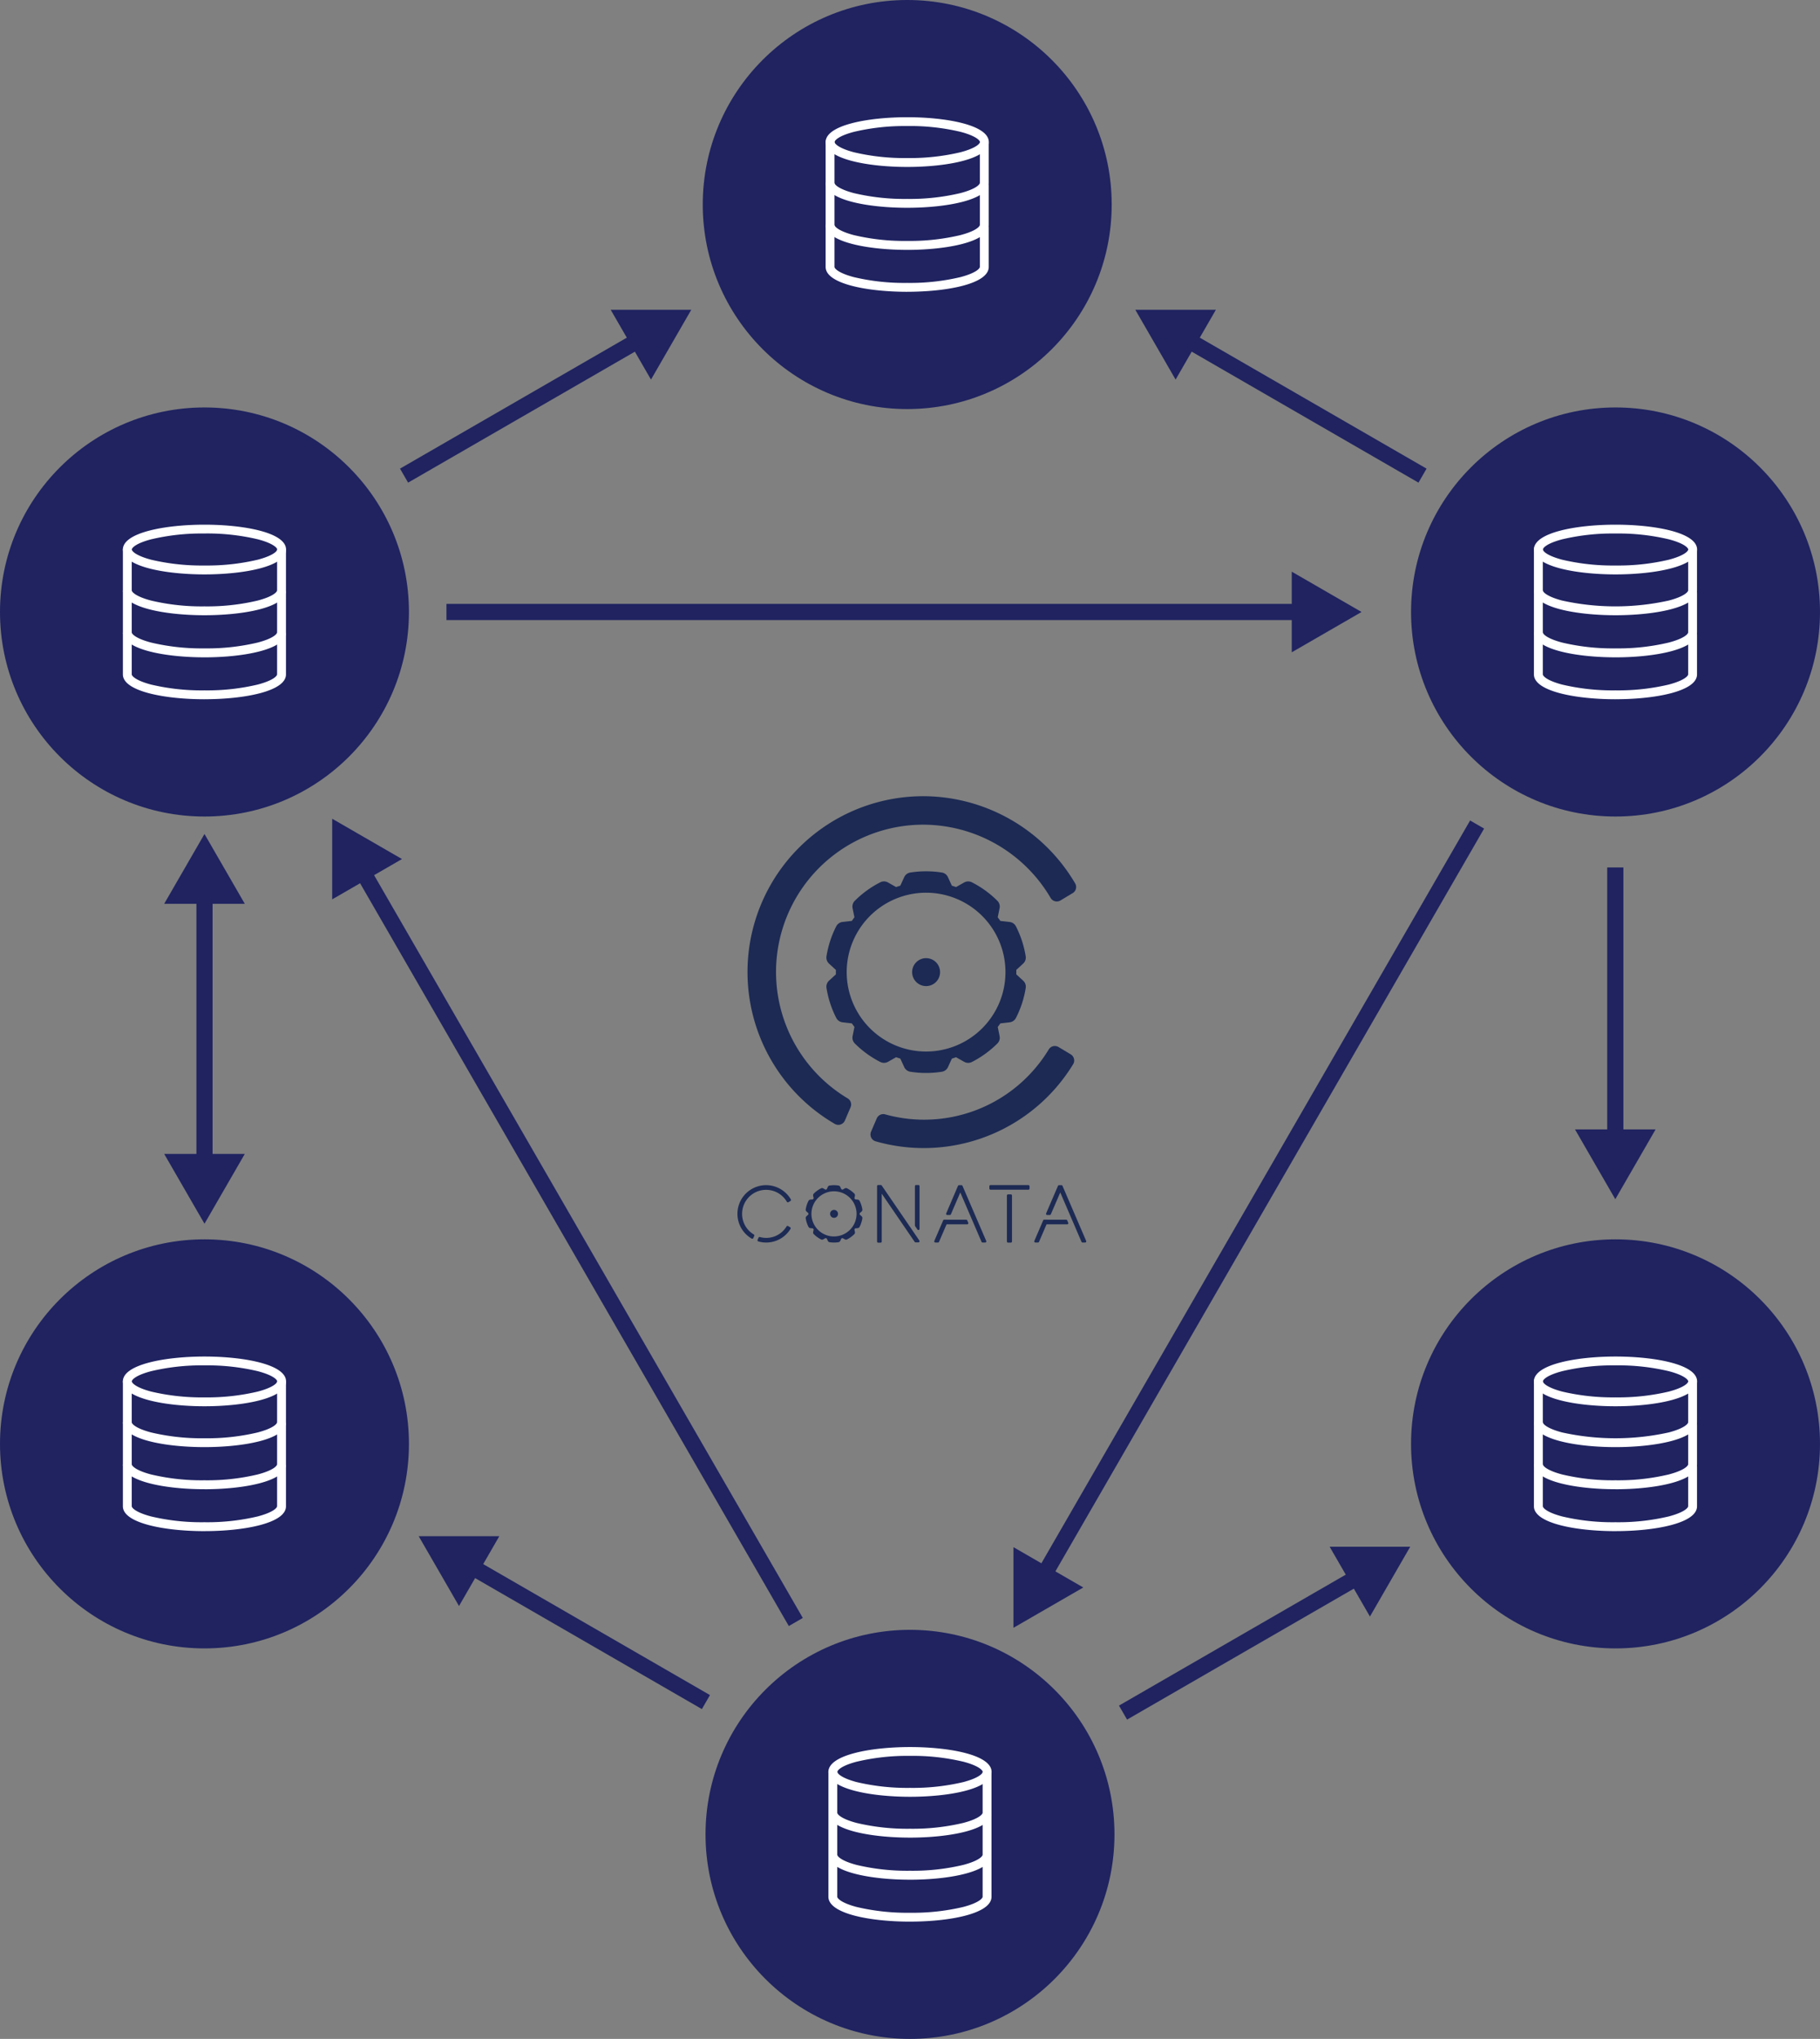 <svg xmlns="http://www.w3.org/2000/svg" width="314.828" height="352.589" viewBox="0 0 314.828 352.589">
  <rect x="0" y="0" width="314.828" height="352.589" fill="#808080" stroke="none"/>
  <g id="グループ_11564" data-name="グループ 11564" transform="translate(-939.436 -3206)">
    <path id="パス_11084" data-name="パス 11084" d="M12.549,83.011V223.936L134.593,294.4l122.044-70.462V83.011L134.593,12.549Z" transform="translate(962.258 3228.821)" fill="none"/>
    <g id="グループ_10547" data-name="グループ 10547" transform="translate(-6 -0.182)">
      <rect id="長方形_3445" data-name="長方形 3445" width="47.338" height="2.797" transform="translate(1014.631 3287.223) rotate(-29.997)" fill="#202360"/>
      <g id="グループ_9268" data-name="グループ 9268" transform="translate(1051.074 3259.749)">
        <path id="パス_11085" data-name="パス 11085" d="M39.609,19.07H53.55L46.58,31.145Z" transform="translate(-39.609 -19.07)" fill="#202360"/>
      </g>
    </g>
    <g id="グループ_10910" data-name="グループ 10910" transform="translate(-3 2)">
      <rect id="長方形_3446" data-name="長方形 3446" width="47.338" height="2.797" transform="translate(1136 3498.951) rotate(-29.997)" fill="#202360"/>
      <g id="グループ_9271" data-name="グループ 9271" transform="translate(1172.441 3471.476)">
        <path id="パス_11087" data-name="パス 11087" d="M82.671,94.191H96.611l-6.969,12.074Z" transform="translate(-82.671 -94.191)" fill="#202360"/>
      </g>
    </g>
    <rect id="長方形_3447" data-name="長方形 3447" width="2.797" height="47.338" transform="translate(973.412 3360.255)" fill="#202360"/>
    <g id="グループ_9274" data-name="グループ 9274" transform="translate(967.838 3350.222)">
      <path id="パス_11089" data-name="パス 11089" d="M10.077,63.243,17.048,51.17l6.972,12.073Z" transform="translate(-10.077 -51.17)" fill="#202360"/>
    </g>
    <g id="グループ_9275" data-name="グループ 9275" transform="translate(967.838 3405.553)">
      <path id="パス_11090" data-name="パス 11090" d="M10.077,70.8l6.971,12.073L24.019,70.8Z" transform="translate(-10.077 -70.802)" fill="#202360"/>
    </g>
    <g id="グループ_10908" data-name="グループ 10908" transform="translate(0 -5)">
      <rect id="長方形_3448" data-name="長方形 3448" width="2.797" height="47.338" transform="translate(1217.457 3361.01)" fill="#202360"/>
      <g id="グループ_9278" data-name="グループ 9278" transform="translate(1211.883 3406.309)">
        <path id="パス_11092" data-name="パス 11092" d="M96.664,71.07l6.971,12.073,6.972-12.073Z" transform="translate(-96.664 -71.07)" fill="#202360"/>
      </g>
    </g>
    <g id="グループ_10913" data-name="グループ 10913" transform="translate(1768.383 -82.337) rotate(30)">
      <rect id="長方形_3448-2" data-name="長方形 3448" width="2.797" height="149.36" transform="translate(1217.457 3257.985)" fill="#202360"/>
      <g id="グループ_9278-2" data-name="グループ 9278" transform="translate(1211.883 3406.309)">
        <path id="パス_11092-2" data-name="パス 11092" d="M96.664,71.07l6.971,12.073,6.972-12.073Z" transform="translate(-96.664 -71.07)" fill="#202360"/>
      </g>
    </g>
    <g id="グループ_10914" data-name="グループ 10914" transform="translate(3761.65 5698.565) rotate(150)">
      <rect id="長方形_3448-3" data-name="長方形 3448" width="2.797" height="149.36" transform="translate(1217.457 3257.985)" fill="#202360"/>
      <g id="グループ_9278-3" data-name="グループ 9278" transform="translate(1211.883 3406.309)">
        <path id="パス_11092-3" data-name="パス 11092" d="M96.664,71.07l6.971,12.073,6.972-12.073Z" transform="translate(-96.664 -71.07)" fill="#202360"/>
      </g>
    </g>
    <g id="グループ_10912" data-name="グループ 10912" transform="translate(-2243.422 4530.686) rotate(-90)">
      <rect id="長方形_3448-4" data-name="長方形 3448" width="2.797" height="148.576" transform="translate(1217.457 3260.088)" fill="#202360"/>
      <g id="グループ_9278-4" data-name="グループ 9278" transform="translate(1211.883 3406.309)">
        <path id="パス_11092-4" data-name="パス 11092" d="M96.664,71.07l6.971,12.073,6.972-12.073Z" transform="translate(-96.664 -71.07)" fill="#202360"/>
      </g>
    </g>
    <g id="グループ_10911" data-name="グループ 10911" transform="translate(5)">
      <rect id="長方形_3449" data-name="長方形 3449" width="2.797" height="47.338" transform="translate(1014.855 3477.884) rotate(-59.997)" fill="#202360"/>
      <g id="グループ_9280" data-name="グループ 9280" transform="translate(1006.865 3471.657)">
        <path id="パス_11093" data-name="パス 11093" d="M30.894,106.33l-6.97-12.073H37.865Z" transform="translate(-23.924 -94.255)" fill="#202360"/>
      </g>
    </g>
    <g id="グループ_10907" data-name="グループ 10907" transform="translate(7)">
      <rect id="長方形_3450" data-name="長方形 3450" width="2.797" height="47.338" transform="translate(1136.814 3265.793) rotate(-59.997)" fill="#202360"/>
      <g id="グループ_9283" data-name="グループ 9283" transform="translate(1128.824 3259.567)">
        <path id="パス_11095" data-name="パス 11095" d="M74.164,31.08l-6.97-12.073H81.136Z" transform="translate(-67.195 -19.006)" fill="#202360"/>
      </g>
    </g>
    <g id="グループ_9288" data-name="グループ 9288" transform="translate(939.436 3276.462)">
      <ellipse id="楕円形_1227" data-name="楕円形 1227" cx="35.37" cy="35.37" rx="35.37" ry="35.37" fill="#202360"/>
      <g id="グループ_9287" data-name="グループ 9287" transform="translate(21.257 20.259)">
        <path id="パス_11097" data-name="パス 11097" d="M21.654,40.8c-6.8,0-14.112-1.359-14.112-4.3s7.314-4.3,14.112-4.3,14.115,1.347,14.115,4.3S28.455,40.8,21.654,40.8Zm0-7.072a37.8,37.8,0,0,0-9.242,1.009c-2.737.724-3.323,1.511-3.323,1.759s.606,1.029,3.323,1.759a37.936,37.936,0,0,0,9.242,1.006A37.936,37.936,0,0,0,30.9,38.251c2.737-.73,3.34-1.511,3.34-1.759s-.606-1.034-3.34-1.759a37.8,37.8,0,0,0-9.242-1.009Z" transform="translate(-7.542 -32.188)" fill="#fff"/>
        <path id="パス_11098" data-name="パス 11098" d="M21.654,45.579c-6.8,0-14.112-1.342-14.112-4.3V34.21a.767.767,0,0,1,1.533,0v7.069c0,.242.6,1.032,3.323,1.756a37.773,37.773,0,0,0,9.242,1.012,37.773,37.773,0,0,0,9.242-1.012c2.737-.724,3.337-1.511,3.337-1.756V34.435a.768.768,0,0,1,1.536,0v6.857c.014,2.945-7.3,4.287-14.1,4.287Z" transform="translate(-7.542 -29.906)" fill="#fff"/>
        <path id="パス_11099" data-name="パス 11099" d="M21.654,48.173c-6.8,0-14.112-1.361-14.112-4.318V36.787a.767.767,0,0,1,1.533,0v7.069c0,.242.6,1.032,3.323,1.756a37.637,37.637,0,0,0,9.242,1.012,37.637,37.637,0,0,0,9.242-1.012c2.737-.724,3.337-1.508,3.337-1.756V37a.768.768,0,0,1,1.536,0v6.857c.014,2.957-7.3,4.318-14.1,4.318Z" transform="translate(-7.542 -25.22)" fill="#fff"/>
        <path id="パス_11100" data-name="パス 11100" d="M21.654,50.738c-6.8,0-14.112-1.347-14.112-4.3V39.363a.767.767,0,0,1,1.533,0v7.072c0,.245.6,1.032,3.323,1.759A37.8,37.8,0,0,0,21.64,49.2a37.8,37.8,0,0,0,9.242-1.006c2.737-.727,3.337-1.511,3.337-1.759V39.58a.768.768,0,0,1,1.536,0v6.855c.014,2.957-7.3,4.3-14.1,4.3Z" transform="translate(-7.542 -20.535)" fill="#fff"/>
      </g>
    </g>
    <g id="グループ_9290" data-name="グループ 9290" transform="translate(1183.523 3276.462)">
      <ellipse id="楕円形_1228" data-name="楕円形 1228" cx="35.37" cy="35.37" rx="35.37" ry="35.37" fill="#202360"/>
      <g id="グループ_9289" data-name="グループ 9289" transform="translate(21.255 20.259)">
        <path id="パス_11101" data-name="パス 11101" d="M108.259,40.8c-6.8,0-14.115-1.359-14.115-4.3s7.317-4.3,14.115-4.3,14.112,1.347,14.112,4.3S115.057,40.8,108.259,40.8Zm0-7.072a37.8,37.8,0,0,0-9.242,1.009c-2.737.724-3.323,1.511-3.323,1.759s.6,1.029,3.323,1.759a37.936,37.936,0,0,0,9.242,1.006,37.936,37.936,0,0,0,9.242-1.006c2.737-.73,3.337-1.511,3.337-1.759s-.6-1.034-3.337-1.759a37.8,37.8,0,0,0-9.242-1.009Z" transform="translate(-94.144 -32.188)" fill="#fff"/>
        <path id="パス_11102" data-name="パス 11102" d="M108.259,45.579c-6.8,0-14.115-1.342-14.115-4.3V34.21a.768.768,0,0,1,1.536,0v7.069c0,.242.6,1.032,3.32,1.756a42.725,42.725,0,0,0,18.486,0c2.734-.724,3.337-1.511,3.337-1.756V34.435a.767.767,0,1,1,1.533,0v6.857c.014,2.945-7.3,4.287-14.1,4.287Z" transform="translate(-94.144 -29.906)" fill="#fff"/>
        <path id="パス_11103" data-name="パス 11103" d="M108.259,48.173c-6.8,0-14.115-1.361-14.115-4.318V36.787a.768.768,0,0,1,1.536,0v7.069c0,.242.6,1.032,3.32,1.756a37.661,37.661,0,0,0,9.245,1.012,37.653,37.653,0,0,0,9.242-1.012c2.734-.724,3.337-1.508,3.337-1.756V37a.767.767,0,1,1,1.533,0v6.857c.014,2.957-7.3,4.318-14.1,4.318Z" transform="translate(-94.144 -25.22)" fill="#fff"/>
        <path id="パス_11104" data-name="パス 11104" d="M108.259,50.738c-6.8,0-14.115-1.347-14.115-4.3V39.363a.768.768,0,0,1,1.536,0v7.072c0,.245.6,1.032,3.32,1.759a37.822,37.822,0,0,0,9.245,1.006,37.814,37.814,0,0,0,9.242-1.006c2.734-.727,3.337-1.511,3.337-1.759V39.58a.767.767,0,1,1,1.533,0v6.855c.014,2.957-7.3,4.3-14.1,4.3Z" transform="translate(-94.144 -20.535)" fill="#fff"/>
      </g>
    </g>
    <g id="グループ_9292" data-name="グループ 9292" transform="translate(939.436 3420.321)">
      <ellipse id="楕円形_1229" data-name="楕円形 1229" cx="35.37" cy="35.37" rx="35.37" ry="35.37" transform="translate(0 0)" fill="#202360"/>
      <g id="グループ_9291" data-name="グループ 9291" transform="translate(21.257 20.259)">
        <path id="パス_11105" data-name="パス 11105" d="M21.654,91.837c-6.8,0-14.112-1.358-14.112-4.3s7.314-4.3,14.112-4.3,14.115,1.347,14.115,4.3S28.455,91.837,21.654,91.837Zm0-7.072a37.8,37.8,0,0,0-9.242,1.009c-2.737.724-3.323,1.511-3.323,1.759s.606,1.029,3.323,1.759A37.935,37.935,0,0,0,21.654,90.3,37.935,37.935,0,0,0,30.9,89.292c2.737-.73,3.34-1.511,3.34-1.759S33.63,86.5,30.9,85.774a37.8,37.8,0,0,0-9.242-1.009Z" transform="translate(-7.542 -83.229)" fill="#fff"/>
        <path id="パス_11106" data-name="パス 11106" d="M21.654,96.62c-6.8,0-14.112-1.342-14.112-4.3V85.251a.767.767,0,0,1,1.533,0v7.069c0,.242.6,1.032,3.323,1.756a37.772,37.772,0,0,0,9.242,1.012,37.772,37.772,0,0,0,9.242-1.012c2.737-.724,3.337-1.511,3.337-1.756V85.476a.768.768,0,0,1,1.536,0v6.857c.014,2.945-7.3,4.287-14.1,4.287Z" transform="translate(-7.542 -80.947)" fill="#fff"/>
        <path id="パス_11107" data-name="パス 11107" d="M21.654,99.214c-6.8,0-14.112-1.361-14.112-4.318V87.828a.767.767,0,1,1,1.533,0V94.9c0,.242.6,1.032,3.323,1.756a37.636,37.636,0,0,0,9.242,1.012,37.636,37.636,0,0,0,9.242-1.012c2.737-.724,3.337-1.508,3.337-1.756V88.039a.768.768,0,0,1,1.536,0V94.9c.014,2.957-7.3,4.318-14.1,4.318Z" transform="translate(-7.542 -76.261)" fill="#fff"/>
        <path id="パス_11108" data-name="パス 11108" d="M21.654,101.779c-6.8,0-14.112-1.347-14.112-4.3V90.4a.767.767,0,0,1,1.533,0v7.072c0,.245.6,1.032,3.323,1.759a37.8,37.8,0,0,0,9.242,1.006,37.8,37.8,0,0,0,9.242-1.006c2.737-.727,3.337-1.511,3.337-1.759V90.621a.768.768,0,0,1,1.536,0v6.855c.014,2.957-7.3,4.3-14.1,4.3Z" transform="translate(-7.542 -71.576)" fill="#fff"/>
      </g>
    </g>
    <g id="グループ_9294" data-name="グループ 9294" transform="translate(1183.523 3420.321)">
      <ellipse id="楕円形_1230" data-name="楕円形 1230" cx="35.37" cy="35.37" rx="35.37" ry="35.37" transform="translate(0 0)" fill="#202360"/>
      <g id="グループ_9293" data-name="グループ 9293" transform="translate(21.255 20.259)">
        <path id="パス_11109" data-name="パス 11109" d="M108.259,91.837c-6.8,0-14.115-1.358-14.115-4.3s7.317-4.3,14.115-4.3,14.112,1.347,14.112,4.3S115.057,91.837,108.259,91.837Zm0-7.072a37.8,37.8,0,0,0-9.242,1.009c-2.737.724-3.323,1.511-3.323,1.759s.6,1.029,3.323,1.759a37.935,37.935,0,0,0,9.242,1.006,37.935,37.935,0,0,0,9.242-1.006c2.737-.73,3.337-1.511,3.337-1.759s-.6-1.034-3.337-1.759a37.8,37.8,0,0,0-9.242-1.009Z" transform="translate(-94.144 -83.229)" fill="#fff"/>
        <path id="パス_11110" data-name="パス 11110" d="M108.259,96.62c-6.8,0-14.115-1.342-14.115-4.3V85.251a.768.768,0,0,1,1.536,0v7.069c0,.242.6,1.032,3.32,1.756a42.724,42.724,0,0,0,18.486,0c2.734-.724,3.337-1.511,3.337-1.756V85.476a.767.767,0,0,1,1.533,0v6.857c.014,2.945-7.3,4.287-14.1,4.287Z" transform="translate(-94.144 -80.947)" fill="#fff"/>
        <path id="パス_11111" data-name="パス 11111" d="M108.259,99.214c-6.8,0-14.115-1.361-14.115-4.318V87.828a.768.768,0,0,1,1.536,0V94.9c0,.242.6,1.032,3.32,1.756a37.66,37.66,0,0,0,9.245,1.012,37.652,37.652,0,0,0,9.242-1.012c2.734-.724,3.337-1.508,3.337-1.756V88.039a.767.767,0,1,1,1.533,0V94.9c.014,2.957-7.3,4.318-14.1,4.318Z" transform="translate(-94.144 -76.261)" fill="#fff"/>
        <path id="パス_11112" data-name="パス 11112" d="M108.259,101.779c-6.8,0-14.115-1.347-14.115-4.3V90.4a.768.768,0,0,1,1.536,0v7.072c0,.245.6,1.032,3.32,1.759a37.821,37.821,0,0,0,9.245,1.006,37.813,37.813,0,0,0,9.242-1.006c2.734-.727,3.337-1.511,3.337-1.759V90.621a.767.767,0,0,1,1.533,0v6.855c.014,2.957-7.3,4.3-14.1,4.3Z" transform="translate(-94.144 -71.576)" fill="#fff"/>
      </g>
    </g>
    <g id="グループ_9296" data-name="グループ 9296" transform="translate(1061 3206)">
      <ellipse id="楕円形_1231" data-name="楕円形 1231" cx="35.37" cy="35.37" rx="35.37" ry="35.37" fill="#202360"/>
      <g id="グループ_9295" data-name="グループ 9295" transform="translate(21.256 20.259)">
        <path id="パス_11113" data-name="パス 11113" d="M64.958,15.8c-6.8,0-14.115-1.359-14.115-4.3s7.314-4.3,14.115-4.3,14.112,1.347,14.112,4.3S71.756,15.8,64.958,15.8Zm0-7.072a37.842,37.842,0,0,0-9.245,1.009c-2.734.724-3.32,1.511-3.32,1.759s.6,1.029,3.32,1.759a37.96,37.96,0,0,0,9.245,1.006A37.952,37.952,0,0,0,74.2,13.251c2.737-.73,3.337-1.511,3.337-1.759s-.606-1.034-3.337-1.759a37.834,37.834,0,0,0-9.242-1.009Z" transform="translate(-50.843 -7.188)" fill="#fff"/>
        <path id="パス_11114" data-name="パス 11114" d="M64.958,20.579c-6.8,0-14.115-1.342-14.115-4.3V9.21a.767.767,0,0,1,1.533,0v7.069c0,.242.606,1.032,3.323,1.756a37.773,37.773,0,0,0,9.242,1.012,37.773,37.773,0,0,0,9.242-1.012c2.737-.724,3.337-1.511,3.337-1.756V9.435a.768.768,0,0,1,1.536,0v6.857c.014,2.945-7.3,4.287-14.1,4.287Z" transform="translate(-50.843 -4.906)" fill="#fff"/>
        <path id="パス_11115" data-name="パス 11115" d="M64.958,23.173c-6.8,0-14.115-1.361-14.115-4.318V11.787a.767.767,0,0,1,1.533,0v7.069c0,.242.606,1.032,3.323,1.756a37.636,37.636,0,0,0,9.242,1.012,37.636,37.636,0,0,0,9.242-1.012c2.737-.724,3.337-1.508,3.337-1.756V12a.768.768,0,0,1,1.536,0v6.857c.014,2.957-7.3,4.318-14.1,4.318Z" transform="translate(-50.843 -0.22)" fill="#fff"/>
        <path id="パス_11116" data-name="パス 11116" d="M64.958,25.738c-6.8,0-14.115-1.347-14.115-4.3V14.363a.767.767,0,0,1,1.533,0v7.072c0,.245.606,1.032,3.323,1.759A37.8,37.8,0,0,0,64.941,24.2a37.8,37.8,0,0,0,9.242-1.006c2.737-.727,3.337-1.511,3.337-1.759V14.58a.768.768,0,0,1,1.536,0v6.855c.014,2.957-7.3,4.3-14.1,4.3Z" transform="translate(-50.843 4.465)" fill="#fff"/>
      </g>
    </g>
    <g id="グループ_9298" data-name="グループ 9298" transform="translate(1061.48 3487.849)">
      <ellipse id="楕円形_1232" data-name="楕円形 1232" cx="35.37" cy="35.37" rx="35.37" ry="35.37" fill="#202360"/>
      <g id="グループ_9297" data-name="グループ 9297" transform="translate(21.256 20.259)">
        <path id="パス_11117" data-name="パス 11117" d="M64.958,115.8c-6.8,0-14.115-1.358-14.115-4.3s7.314-4.3,14.115-4.3,14.112,1.347,14.112,4.3S71.756,115.8,64.958,115.8Zm0-7.072a37.842,37.842,0,0,0-9.245,1.009c-2.734.724-3.32,1.511-3.32,1.759s.6,1.029,3.32,1.759a37.959,37.959,0,0,0,9.245,1.006,37.951,37.951,0,0,0,9.242-1.006c2.737-.73,3.337-1.511,3.337-1.759s-.606-1.034-3.337-1.759a37.834,37.834,0,0,0-9.242-1.009Z" transform="translate(-50.843 -107.188)" fill="#fff"/>
        <path id="パス_11118" data-name="パス 11118" d="M64.958,120.579c-6.8,0-14.115-1.342-14.115-4.3V109.21a.767.767,0,0,1,1.533,0v7.069c0,.242.606,1.032,3.323,1.756a37.773,37.773,0,0,0,9.242,1.012,37.773,37.773,0,0,0,9.242-1.012c2.737-.724,3.337-1.511,3.337-1.756v-6.843a.768.768,0,0,1,1.536,0v6.857c.014,2.945-7.3,4.287-14.1,4.287Z" transform="translate(-50.843 -104.906)" fill="#fff"/>
        <path id="パス_11119" data-name="パス 11119" d="M64.958,123.173c-6.8,0-14.115-1.361-14.115-4.318v-7.069a.767.767,0,0,1,1.533,0v7.069c0,.242.606,1.032,3.323,1.756a37.635,37.635,0,0,0,9.242,1.012,37.635,37.635,0,0,0,9.242-1.012c2.737-.724,3.337-1.508,3.337-1.756V112a.768.768,0,0,1,1.536,0v6.857c.014,2.957-7.3,4.318-14.1,4.318Z" transform="translate(-50.843 -100.22)" fill="#fff"/>
        <path id="パス_11120" data-name="パス 11120" d="M64.958,125.738c-6.8,0-14.115-1.347-14.115-4.3v-7.072a.767.767,0,0,1,1.533,0v7.072c0,.245.606,1.032,3.323,1.759a37.8,37.8,0,0,0,9.242,1.006,37.8,37.8,0,0,0,9.242-1.006c2.737-.727,3.337-1.511,3.337-1.759V114.58a.768.768,0,0,1,1.536,0v6.855c.014,2.957-7.3,4.3-14.1,4.3Z" transform="translate(-50.843 -95.535)" fill="#fff"/>
      </g>
    </g>
    <g id="グループ_9319" data-name="グループ 9319" transform="translate(1067 3343.689)">
      <g id="グループ_9301" data-name="グループ 9301" transform="translate(1.756)">
        <g id="グループ_9299" data-name="グループ 9299">
          <path id="パス_11121" data-name="パス 11121" d="M87.441,65.623l-2.117-1.268a1.234,1.234,0,0,0-1.68.406A25.185,25.185,0,0,1,55.336,76a1.23,1.23,0,0,0-1.452.7L52.9,78.993a1.232,1.232,0,0,0,.8,1.671,30.279,30.279,0,0,0,34.16-13.34A1.234,1.234,0,0,0,88,66.386,1.219,1.219,0,0,0,87.441,65.623Z" transform="translate(-31.542 -20.981)" fill="#1c2a54"/>
          <path id="パス_11122" data-name="パス 11122" d="M75.681,48.852a30.4,30.4,0,0,0-15.347,56.663,1.214,1.214,0,0,0,.62.169,1.284,1.284,0,0,0,.386-.059,1.246,1.246,0,0,0,.747-.685l.981-2.291a1.224,1.224,0,0,0-.493-1.539A25.473,25.473,0,0,1,75.681,53.776a25.613,25.613,0,0,1,22,12.672,1.239,1.239,0,0,0,.758.569,1.221,1.221,0,0,0,.936-.135l2.119-1.271a1.23,1.23,0,0,0,.428-1.677A30.553,30.553,0,0,0,75.681,48.852Z" transform="translate(-45.258 -48.852)" fill="#1c2a54"/>
        </g>
        <g id="グループ_9300" data-name="グループ 9300" transform="translate(13.631 12.982)">
          <path id="パス_11123" data-name="パス 11123" d="M82.94,71.282c0-.127.006-.254.006-.381s0-.256-.006-.383l1.189-1.094a1.39,1.39,0,0,0,.44-1.254h0a17.422,17.422,0,0,0-1.688-5.189,1.4,1.4,0,0,0-1.091-.755l-1.609-.186q-.216-.313-.448-.617l.321-1.587a1.389,1.389,0,0,0-.383-1.271,17.377,17.377,0,0,0-4.411-3.2,1.409,1.409,0,0,0-1.33.028l-1.406.795c-.242-.087-.485-.166-.73-.24l-.671-1.468a1.4,1.4,0,0,0-1.06-.806,17.658,17.658,0,0,0-5.448,0,1.4,1.4,0,0,0-1.06.806l-.674,1.468c-.24.073-.485.152-.727.24l-1.406-.795a1.386,1.386,0,0,0-1.33-.028,17.377,17.377,0,0,0-4.411,3.2,1.4,1.4,0,0,0-.383,1.271l.321,1.587q-.233.3-.448.617l-1.607.183a1.4,1.4,0,0,0-1.094.758,17.412,17.412,0,0,0-1.688,5.192,1.415,1.415,0,0,0,.44,1.251l1.192,1.094c0,.127-.006.254-.006.383s0,.254.006.381L50.55,72.376a1.412,1.412,0,0,0-.44,1.254A17.378,17.378,0,0,0,51.8,78.816a1.406,1.406,0,0,0,1.091.758l1.609.186q.216.313.448.617l-.321,1.59a1.4,1.4,0,0,0,.383,1.268,17.5,17.5,0,0,0,4.411,3.2,1.408,1.408,0,0,0,1.33-.028l1.406-.795c.242.087.488.166.727.24l.674,1.468a1.406,1.406,0,0,0,1.06.806,17.64,17.64,0,0,0,5.445,0,1.4,1.4,0,0,0,1.063-.8l.671-1.471c.245-.073.488-.152.73-.24l1.406.795a1.409,1.409,0,0,0,1.33.028,17.5,17.5,0,0,0,4.411-3.2,1.389,1.389,0,0,0,.383-1.271l-.321-1.587q.233-.3.448-.617l1.607-.186a1.406,1.406,0,0,0,1.094-.758,17.379,17.379,0,0,0,1.688-5.186,1.4,1.4,0,0,0-.44-1.254ZM67.343,84.63A13.732,13.732,0,1,1,81.071,70.9,13.731,13.731,0,0,1,67.343,84.63Z" transform="translate(-50.094 -53.458)" fill="#1c2a54"/>
          <path id="パス_11124" data-name="パス 11124" d="M57.772,58.789A2.415,2.415,0,1,0,60.188,61.2,2.415,2.415,0,0,0,57.772,58.789Z" transform="translate(-40.524 -43.764)" fill="#1c2a54"/>
        </g>
      </g>
      <g id="グループ_9318" data-name="グループ 9318" transform="translate(0 67.241)">
        <g id="グループ_9304" data-name="グループ 9304" transform="translate(0 0.025)">
          <g id="グループ_9302" data-name="グループ 9302" transform="translate(3.467 7.043)">
            <path id="パス_11125" data-name="パス 11125" d="M47.23,77.362a4.311,4.311,0,0,1-1.133-.155l-.161.372a4.674,4.674,0,0,0,1.294.183,4.747,4.747,0,0,0,4.05-2.269l-.344-.206A4.355,4.355,0,0,1,47.23,77.362Z" transform="translate(-45.736 -75.087)" fill="#1c2a54"/>
            <path id="パス_11126" data-name="パス 11126" d="M47.359,78.092a4.934,4.934,0,0,1-1.347-.189.2.2,0,0,1-.13-.273l.161-.372a.2.2,0,0,1,.237-.116,4.1,4.1,0,0,0,4.614-1.832.2.2,0,0,1,.273-.065l.347.206a.2.2,0,0,1,.09.124.191.191,0,0,1-.023.152A4.928,4.928,0,0,1,47.359,78.092Zm0-.4h0Zm3.768-2a4.525,4.525,0,0,1-3.768,2,4.522,4.522,0,0,0,3.768-2Zm-3.771,2Zm-1.015-.118a4.471,4.471,0,0,0,1.015.118,4.465,4.465,0,0,1-1.012-.118Z" transform="translate(-45.865 -75.217)" fill="#1c2a54"/>
          </g>
          <g id="グループ_9303" data-name="グループ 9303">
            <path id="パス_11127" data-name="パス 11127" d="M47.224,81.278a4.353,4.353,0,1,1,6-5.922l.347-.209a4.757,4.757,0,1,0-6.508,6.505Z" transform="translate(-44.504 -72.589)" fill="#1c2a54"/>
            <path id="パス_11128" data-name="パス 11128" d="M47.194,81.982a.191.191,0,0,1-.1-.028,4.957,4.957,0,1,1,6.781-6.778.2.2,0,0,1-.07.273l-.344.209a.22.22,0,0,1-.152.023.2.2,0,0,1-.124-.093,4.154,4.154,0,0,0-7.745,2.091,4.123,4.123,0,0,0,2.021,3.557.2.2,0,0,1,.082.251l-.161.375a.208.208,0,0,1-.121.113A.256.256,0,0,1,47.194,81.982Zm-.521-.815a4.078,4.078,0,0,0,.431.321v0A4.488,4.488,0,0,1,46.673,81.168Zm-1.635-3.489h0Zm4.557-4.56a4.581,4.581,0,0,1,3.828,2.091h0A4.581,4.581,0,0,0,49.6,73.118Z" transform="translate(-44.635 -72.718)" fill="#1c2a54"/>
          </g>
        </g>
        <g id="グループ_9307" data-name="グループ 9307" transform="translate(43.577 0.008)">
          <g id="グループ_9305" data-name="グループ 9305" transform="translate(3.032 1.604)">
            <rect id="長方形_3451" data-name="長方形 3451" width="0.48" height="7.946" transform="translate(0.202 0.202)" fill="#1c2a54"/>
            <path id="パス_11129" data-name="パス 11129" d="M61.854,81.629h-.479a.2.2,0,0,1-.2-.2V73.484a.2.2,0,0,1,.2-.2h.479a.2.2,0,0,1,.2.2v7.945A.2.2,0,0,1,61.854,81.629Zm-.279-.4h.079V73.684h-.079Z" transform="translate(-61.172 -73.281)" fill="#1c2a54"/>
          </g>
          <g id="グループ_9306" data-name="グループ 9306">
            <rect id="長方形_3452" data-name="長方形 3452" width="6.547" height="0.401" transform="translate(0.201 0.201)" fill="#1c2a54"/>
            <rect id="長方形_3453" data-name="長方形 3453" width="6.949" height="0.803" rx="0.201" fill="#1c2a54"/>
          </g>
        </g>
        <g id="グループ_9310" data-name="グループ 9310" transform="translate(34.043 0.025)">
          <g id="グループ_9308" data-name="グループ 9308" transform="translate(2.047)">
            <path id="パス_11130" data-name="パス 11130" d="M59.558,72.789l-2.047,4.759h.444l1.811-4.21,3.858,8.97h.444l-4.095-9.519Z" transform="translate(-57.31 -72.589)" fill="#1c2a54"/>
            <path id="パス_11131" data-name="パス 11131" d="M64.2,82.636h-.443a.2.2,0,0,1-.183-.121L59.9,73.975l-1.626,3.782a.2.2,0,0,1-.186.121h-.442a.206.206,0,0,1-.169-.09.2.2,0,0,1-.014-.192L59.5,72.839a.2.2,0,0,1,.183-.121H60.1a.2.2,0,0,1,.183.121l4.1,9.518a.2.2,0,0,1-.186.279Zm-.31-.4h.006l-3.921-9.118h-.152l-1.874,4.357h.008l1.759-4.087a.206.206,0,0,1,.366,0Z" transform="translate(-57.44 -72.718)" fill="#1c2a54"/>
          </g>
          <g id="グループ_9309" data-name="グループ 9309" transform="translate(0 5.961)">
            <path id="パス_11132" data-name="パス 11132" d="M62.105,74.911h-3.35l0-.007h-.444l0,.007-.173.4L56.785,78.46h.444l1.354-3.148h3.7Z" transform="translate(-56.584 -74.703)" fill="#1c2a54"/>
            <path id="パス_11133" data-name="パス 11133" d="M57.358,78.79h-.443a.2.2,0,0,1-.186-.279l1.528-3.548a.212.212,0,0,1,.186-.13h.445l.051.008h3.295a.2.2,0,0,1,.186.121l.172.4a.21.21,0,0,1-.017.192.2.2,0,0,1-.169.09H58.843l-1.3,3.024A.2.2,0,0,1,57.358,78.79Zm-.138-.4h.006l1.3-3.027a.2.2,0,0,1,.183-.121h.175l-.054-.006h-.256Z" transform="translate(-56.713 -74.833)" fill="#1c2a54"/>
          </g>
        </g>
        <g id="グループ_9313" data-name="グループ 9313" transform="translate(51.338 0.025)">
          <g id="グループ_9311" data-name="グループ 9311" transform="translate(2.048)">
            <path id="パス_11134" data-name="パス 11134" d="M65.695,72.789l-2.047,4.759h.444l1.811-4.21,3.858,8.97H70.2L66.11,72.789Z" transform="translate(-63.447 -72.589)" fill="#1c2a54"/>
            <path id="パス_11135" data-name="パス 11135" d="M70.334,82.636h-.442a.2.2,0,0,1-.186-.121l-3.672-8.54L64.4,77.757a.2.2,0,0,1-.183.121h-.443a.2.2,0,0,1-.169-.09.21.21,0,0,1-.017-.192l2.049-4.758a.2.2,0,0,1,.183-.121h.414a.2.2,0,0,1,.186.121l4.092,9.518a.189.189,0,0,1-.017.189A.2.2,0,0,1,70.334,82.636Zm-.313-.4h.008l-3.923-9.118h-.149l-1.874,4.357h.006l1.759-4.087a.208.208,0,0,1,.369,0Z" transform="translate(-63.576 -72.718)" fill="#1c2a54"/>
          </g>
          <g id="グループ_9312" data-name="グループ 9312" transform="translate(0 5.961)">
            <path id="パス_11136" data-name="パス 11136" d="M68.242,74.911h-3.35l0-.007h-.444l0,.007-.173.4L62.921,78.46h.444l1.354-3.148h3.7Z" transform="translate(-62.72 -74.703)" fill="#1c2a54"/>
            <path id="パス_11137" data-name="パス 11137" d="M63.5,78.79h-.445a.2.2,0,0,1-.166-.09.189.189,0,0,1-.017-.189l1.525-3.548a.216.216,0,0,1,.189-.13h.443l.054.008h3.295a.2.2,0,0,1,.183.121l.172.4a.194.194,0,0,1-.017.192.2.2,0,0,1-.166.09H64.981l-1.3,3.024A.2.2,0,0,1,63.5,78.79Zm-.141-.4h.008l1.3-3.027a.2.2,0,0,1,.183-.121h.172l-.051-.006h-.256Z" transform="translate(-62.85 -74.833)" fill="#1c2a54"/>
          </g>
        </g>
        <g id="グループ_9316" data-name="グループ 9316" transform="translate(24.154)">
          <g id="グループ_9314" data-name="グループ 9314" transform="translate(6.547)">
            <path id="パス_11138" data-name="パス 11138" d="M56,80.157V72.78h-.4v6.788Z" transform="translate(-55.399 -72.58)" fill="#1c2a54"/>
            <path id="パス_11139" data-name="パス 11139" d="M56.128,80.488a.2.2,0,0,1-.166-.087l-.4-.589a.2.2,0,0,1-.034-.113v-6.79a.2.2,0,0,1,.2-.2h.4a.2.2,0,0,1,.2.2v7.379a.2.2,0,0,1-.141.192A.215.215,0,0,1,56.128,80.488Z" transform="translate(-55.528 -72.709)" fill="#1c2a54"/>
          </g>
          <g id="グループ_9315" data-name="グループ 9315">
            <path id="パス_11140" data-name="パス 11140" d="M58.9,80.351l-5.18-7.571h-.443v9.569h.4v-8.92L59.746,82.3h.479v0Z" transform="translate(-53.076 -72.58)" fill="#1c2a54"/>
            <path id="パス_11141" data-name="パス 11141" d="M53.805,82.678h-.4a.2.2,0,0,1-.2-.2V72.909a.2.2,0,0,1,.2-.2h.442a.2.2,0,0,1,.166.087l5.18,7.57h0l1.325,1.945a.2.2,0,0,1,.034.113.2.2,0,0,1-.2.2h-.479a.194.194,0,0,1-.163-.087l-5.7-8.334v8.272A.2.2,0,0,1,53.805,82.678Zm-.2-.4v-8.72a.2.2,0,0,1,.141-.192.205.205,0,0,1,.223.073l-.225-.33h-.138Z" transform="translate(-53.205 -72.709)" fill="#1c2a54"/>
          </g>
        </g>
        <g id="グループ_9317" data-name="グループ 9317" transform="translate(11.807 0.025)">
          <path id="パス_11142" data-name="パス 11142" d="M58.5,78.1l-.341-.31,0-.107,0-.11.341-.31a.4.4,0,0,0,.124-.358h0a4.967,4.967,0,0,0-.479-1.474.4.4,0,0,0-.31-.217l-.459-.051c-.039-.062-.082-.118-.127-.178l.093-.451a.4.4,0,0,0-.11-.361,4.946,4.946,0,0,0-1.254-.91.4.4,0,0,0-.378.006l-.4.228c-.07-.025-.138-.048-.209-.068l-.189-.417a.4.4,0,0,0-.3-.231,5.1,5.1,0,0,0-1.55,0,.406.406,0,0,0-.3.228l-.192.42c-.068.02-.138.042-.206.068l-.4-.225a.391.391,0,0,0-.378-.008,4.946,4.946,0,0,0-1.254.91.389.389,0,0,0-.11.361l.09.451-.127.178-.457.051a.4.4,0,0,0-.31.217A4.809,4.809,0,0,0,48.83,76.9a.4.4,0,0,0,.124.358l.338.31v.217l-.338.31a.4.4,0,0,0-.124.358,4.81,4.81,0,0,0,.479,1.474.4.4,0,0,0,.31.217l.457.051c.042.059.085.118.127.175l-.09.454a.393.393,0,0,0,.11.361,4.849,4.849,0,0,0,1.254.91.391.391,0,0,0,.378-.008l.4-.225c.068.025.138.048.206.068l.192.42a.406.406,0,0,0,.3.228,5.085,5.085,0,0,0,1.547,0,.4.4,0,0,0,.3-.228l.192-.42c.07-.02.138-.042.209-.068l.4.225a.391.391,0,0,0,.378.008,4.946,4.946,0,0,0,1.254-.91.4.4,0,0,0,.11-.361l-.093-.451q.068-.089.127-.178l.457-.051a.4.4,0,0,0,.313-.217,4.967,4.967,0,0,0,.479-1.474A.4.4,0,0,0,58.5,78.1Zm-4.775,3.486a3.905,3.905,0,1,1,3.9-3.906A3.906,3.906,0,0,1,53.728,81.582Z" transform="translate(-48.824 -72.718)" fill="#1c2a54"/>
          <circle id="楕円形_1233" data-name="楕円形 1233" cx="0.687" cy="0.687" r="0.687" transform="translate(4.217 4.272)" fill="#1c2a54"/>
        </g>
      </g>
    </g>
  </g>
</svg>
